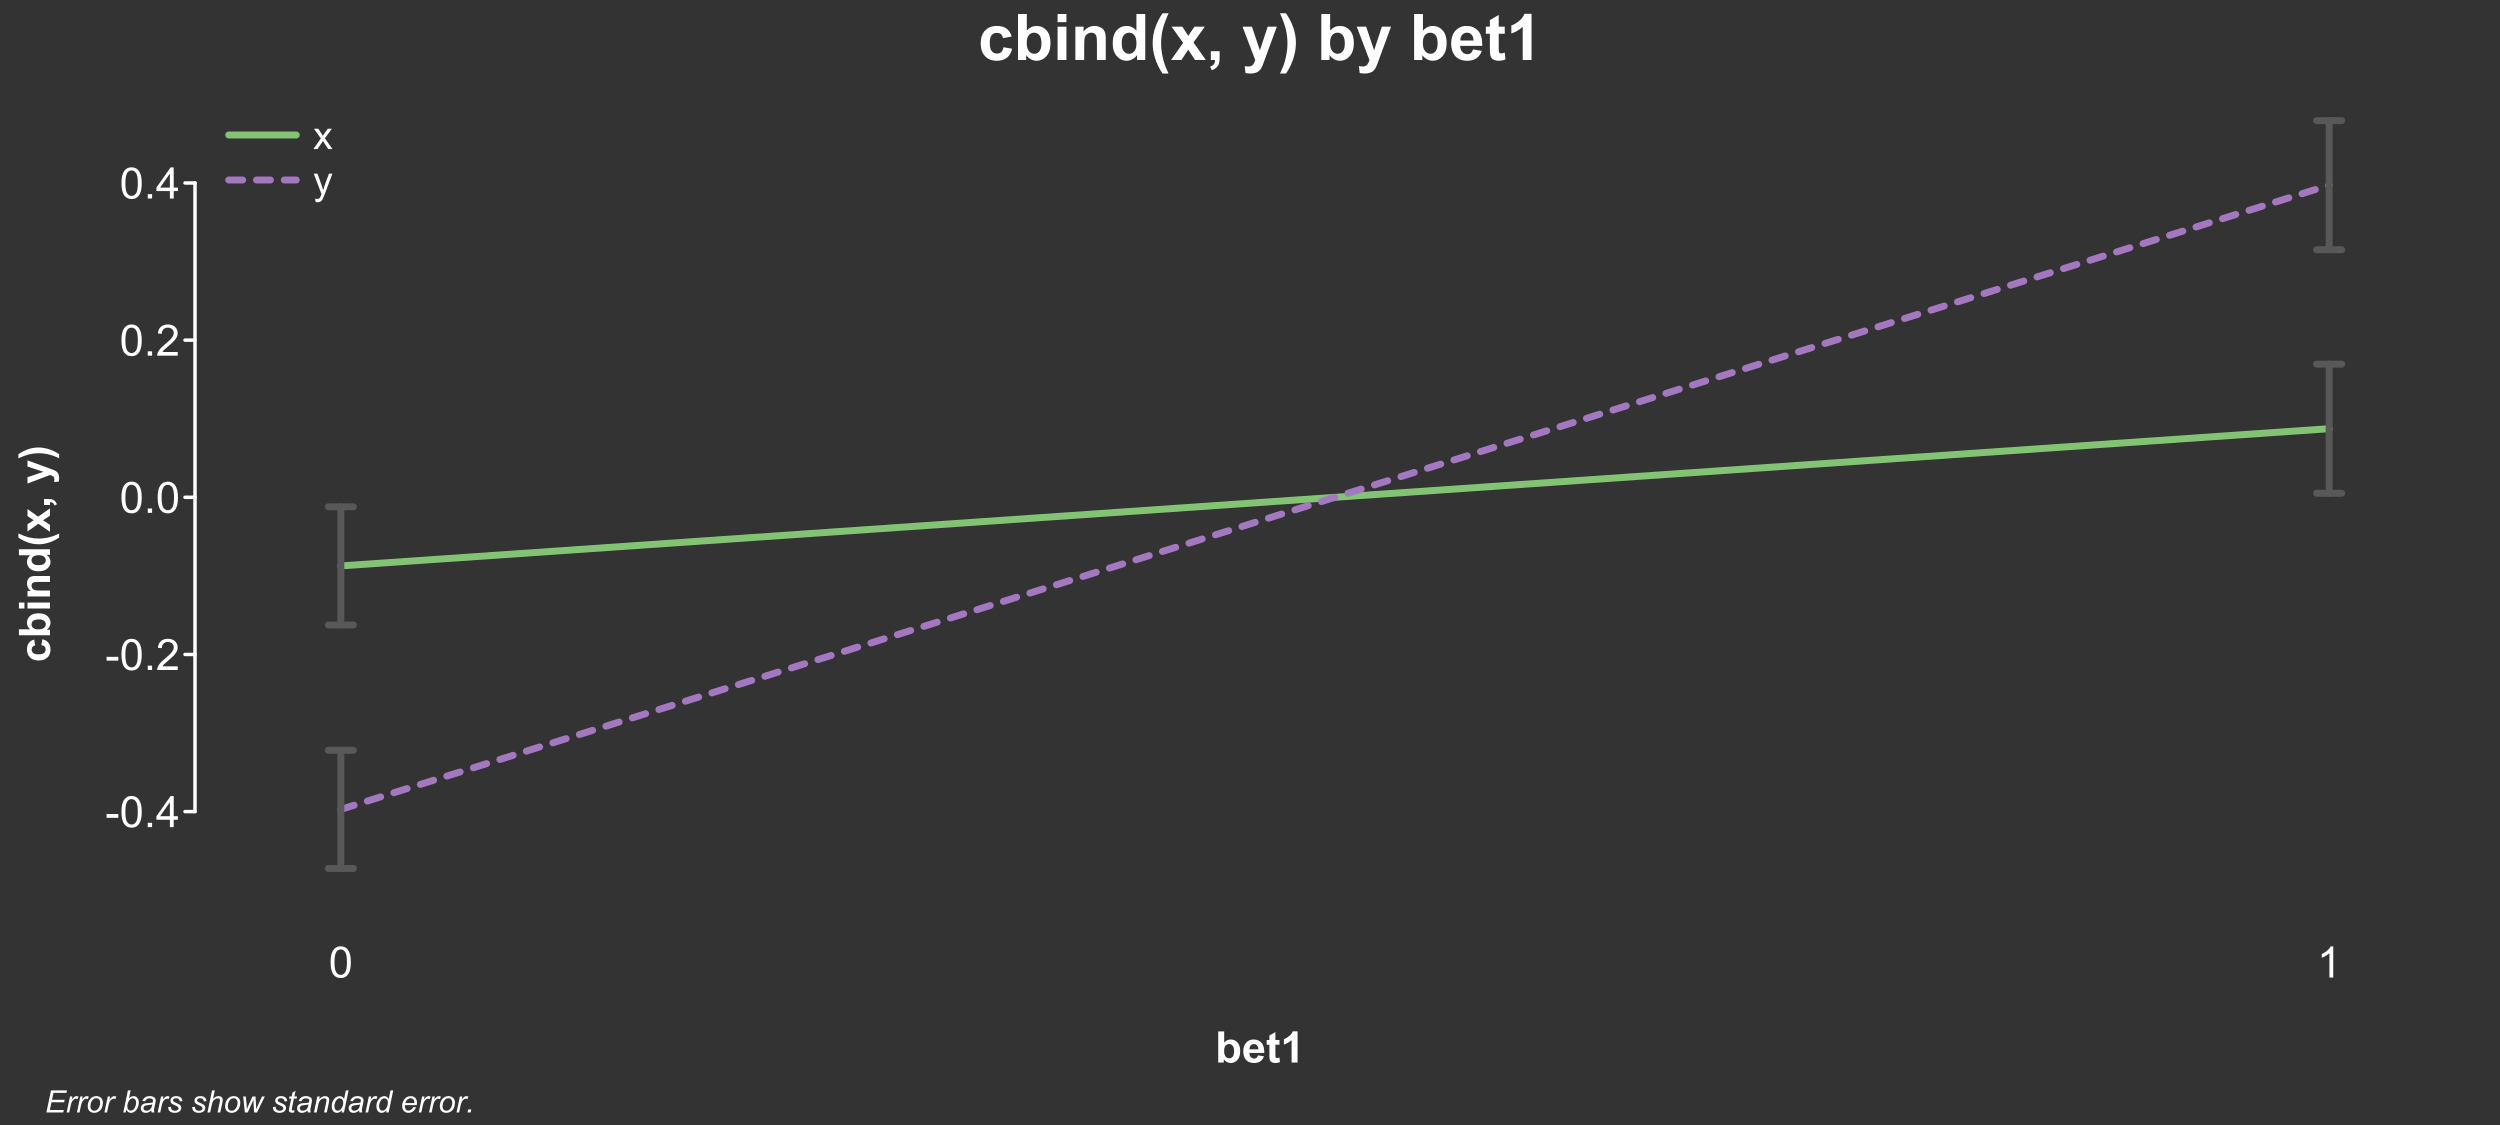 <?xml version="1.0" encoding="UTF-8"?>
<svg xmlns="http://www.w3.org/2000/svg" xmlns:xlink="http://www.w3.org/1999/xlink" width="720pt" height="324pt" viewBox="0 0 720 324" version="1.1">
<rect x="0" y="0" width="720" height="324" fill="#333333" stroke="none"/>
<defs>
<g>
<symbol overflow="visible" id="glyph0-0">
<path style="stroke:none;" d="M 1.562 0 L 1.562 -7.812 L 7.812 -7.812 L 7.812 0 Z M 1.758 -0.195 L 7.617 -0.195 L 7.617 -7.617 L 1.758 -7.617 Z M 1.758 -0.195 "/>
</symbol>
<symbol overflow="visible" id="glyph0-1">
<path style="stroke:none;" d="M 0.52 -4.414 C 0.516 -5.469 0.625 -6.32 0.844 -6.965 C 1.062 -7.609 1.387 -8.105 1.816 -8.457 C 2.246 -8.805 2.785 -8.98 3.438 -8.984 C 3.914 -8.98 4.336 -8.887 4.699 -8.695 C 5.059 -8.5 5.355 -8.219 5.594 -7.859 C 5.828 -7.492 6.016 -7.051 6.152 -6.527 C 6.285 -6.004 6.352 -5.297 6.355 -4.414 C 6.352 -3.359 6.242 -2.512 6.031 -1.871 C 5.812 -1.223 5.492 -0.727 5.062 -0.375 C 4.633 -0.023 4.09 0.152 3.438 0.152 C 2.57 0.152 1.891 -0.156 1.402 -0.773 C 0.809 -1.516 0.516 -2.727 0.52 -4.414 Z M 1.648 -4.414 C 1.645 -2.941 1.816 -1.965 2.164 -1.48 C 2.504 -0.992 2.93 -0.75 3.438 -0.75 C 3.938 -0.75 4.359 -0.992 4.707 -1.48 C 5.051 -1.969 5.227 -2.945 5.227 -4.414 C 5.227 -5.883 5.051 -6.863 4.707 -7.348 C 4.359 -7.832 3.934 -8.074 3.426 -8.074 C 2.918 -8.074 2.516 -7.859 2.215 -7.434 C 1.836 -6.887 1.645 -5.879 1.648 -4.414 Z M 1.648 -4.414 "/>
</symbol>
<symbol overflow="visible" id="glyph0-2">
<path style="stroke:none;" d="M 4.656 0 L 3.559 0 L 3.559 -7 C 3.289 -6.746 2.941 -6.492 2.516 -6.242 C 2.086 -5.988 1.703 -5.801 1.359 -5.676 L 1.359 -6.738 C 1.973 -7.027 2.508 -7.375 2.973 -7.789 C 3.43 -8.195 3.758 -8.594 3.949 -8.984 L 4.656 -8.984 Z M 4.656 0 "/>
</symbol>
<symbol overflow="visible" id="glyph0-3">
<path style="stroke:none;" d="M 0.398 -2.688 L 0.398 -3.789 L 3.773 -3.789 L 3.773 -2.688 Z M 0.398 -2.688 "/>
</symbol>
<symbol overflow="visible" id="glyph0-4">
<path style="stroke:none;" d="M 1.137 0 L 1.137 -1.25 L 2.387 -1.25 L 2.387 0 Z M 1.137 0 "/>
</symbol>
<symbol overflow="visible" id="glyph0-5">
<path style="stroke:none;" d="M 4.039 0 L 4.039 -2.141 L 0.16 -2.141 L 0.16 -3.148 L 4.242 -8.949 L 5.141 -8.949 L 5.141 -3.148 L 6.348 -3.148 L 6.348 -2.141 L 5.141 -2.141 L 5.141 0 Z M 4.039 -3.148 L 4.039 -7.184 L 1.238 -3.148 Z M 4.039 -3.148 "/>
</symbol>
<symbol overflow="visible" id="glyph0-6">
<path style="stroke:none;" d="M 6.293 -1.055 L 6.293 0 L 0.379 0 C 0.367 -0.266 0.41 -0.52 0.508 -0.762 C 0.656 -1.164 0.898 -1.559 1.23 -1.953 C 1.559 -2.34 2.035 -2.793 2.668 -3.309 C 3.637 -4.102 4.293 -4.734 4.637 -5.203 C 4.977 -5.668 5.148 -6.105 5.152 -6.523 C 5.148 -6.957 4.992 -7.324 4.684 -7.625 C 4.371 -7.922 3.969 -8.074 3.469 -8.074 C 2.938 -8.074 2.512 -7.914 2.195 -7.598 C 1.879 -7.277 1.719 -6.84 1.715 -6.281 L 0.586 -6.398 C 0.664 -7.238 0.953 -7.879 1.457 -8.32 C 1.961 -8.762 2.641 -8.98 3.492 -8.984 C 4.348 -8.98 5.023 -8.742 5.527 -8.27 C 6.027 -7.789 6.281 -7.199 6.281 -6.5 C 6.281 -6.141 6.207 -5.789 6.059 -5.445 C 5.91 -5.094 5.664 -4.73 5.328 -4.352 C 4.984 -3.965 4.422 -3.441 3.637 -2.777 C 2.977 -2.223 2.555 -1.844 2.367 -1.648 C 2.18 -1.449 2.023 -1.254 1.906 -1.055 Z M 6.293 -1.055 "/>
</symbol>
<symbol overflow="visible" id="glyph1-0">
<path style="stroke:none;" d="M 1.414 0 L 1.414 -7.062 L 7.062 -7.062 L 7.062 0 Z M 1.59 -0.176 L 6.887 -0.176 L 6.887 -6.887 L 1.59 -6.887 Z M 1.59 -0.176 "/>
</symbol>
<symbol overflow="visible" id="glyph1-1">
<path style="stroke:none;" d="M 0.082 0 L 2.223 -3.047 L 0.242 -5.859 L 1.484 -5.859 L 2.383 -4.484 C 2.551 -4.219 2.688 -4 2.793 -3.828 C 2.953 -4.07 3.102 -4.289 3.238 -4.477 L 4.227 -5.859 L 5.414 -5.859 L 3.387 -3.102 L 5.566 0 L 4.348 0 L 3.145 -1.82 L 2.824 -2.312 L 1.285 0 Z M 0.082 0 "/>
</symbol>
<symbol overflow="visible" id="glyph1-2">
<path style="stroke:none;" d="M 0.699 2.258 L 0.59 1.324 C 0.805 1.383 0.996 1.41 1.16 1.414 C 1.379 1.41 1.555 1.375 1.688 1.301 C 1.82 1.227 1.93 1.121 2.016 0.992 C 2.078 0.891 2.176 0.645 2.316 0.254 C 2.332 0.195 2.363 0.117 2.406 0.012 L 0.184 -5.859 L 1.254 -5.859 L 2.473 -2.465 C 2.629 -2.031 2.77 -1.578 2.898 -1.109 C 3.008 -1.562 3.145 -2.008 3.305 -2.445 L 4.559 -5.859 L 5.551 -5.859 L 3.32 0.098 C 3.082 0.742 2.898 1.188 2.766 1.43 C 2.586 1.758 2.383 1.996 2.156 2.148 C 1.93 2.301 1.656 2.379 1.34 2.379 C 1.148 2.379 0.934 2.336 0.699 2.258 Z M 0.699 2.258 "/>
</symbol>
<symbol overflow="visible" id="glyph2-0">
<path style="stroke:none;" d="M 2.312 0 L 2.312 -11.562 L 11.562 -11.562 L 11.562 0 Z M 2.602 -0.289 L 11.273 -0.289 L 11.273 -11.273 L 2.602 -11.273 Z M 2.602 -0.289 "/>
</symbol>
<symbol overflow="visible" id="glyph2-1">
<path style="stroke:none;" d="M 9.691 -6.758 L 7.191 -6.305 C 7.102 -6.805 6.91 -7.18 6.613 -7.434 C 6.312 -7.684 5.926 -7.809 5.457 -7.812 C 4.82 -7.809 4.316 -7.59 3.941 -7.156 C 3.562 -6.719 3.375 -5.992 3.379 -4.969 C 3.375 -3.828 3.566 -3.023 3.953 -2.555 C 4.332 -2.086 4.844 -1.852 5.492 -1.852 C 5.969 -1.852 6.363 -1.988 6.676 -2.262 C 6.98 -2.535 7.199 -3.004 7.324 -3.676 L 9.82 -3.25 C 9.559 -2.105 9.059 -1.242 8.328 -0.656 C 7.59 -0.074 6.605 0.215 5.375 0.219 C 3.969 0.215 2.852 -0.223 2.02 -1.109 C 1.184 -1.992 0.766 -3.219 0.77 -4.789 C 0.766 -6.367 1.184 -7.602 2.023 -8.484 C 2.855 -9.367 3.988 -9.809 5.422 -9.809 C 6.586 -9.809 7.516 -9.555 8.207 -9.055 C 8.895 -8.547 9.391 -7.781 9.691 -6.758 Z M 9.691 -6.758 "/>
</symbol>
<symbol overflow="visible" id="glyph2-2">
<path style="stroke:none;" d="M 1.219 0 L 1.219 -13.242 L 3.758 -13.242 L 3.758 -8.473 C 4.539 -9.363 5.469 -9.809 6.539 -9.809 C 7.707 -9.809 8.672 -9.383 9.438 -8.539 C 10.199 -7.691 10.582 -6.477 10.586 -4.895 C 10.582 -3.254 10.191 -1.992 9.414 -1.109 C 8.633 -0.223 7.688 0.215 6.578 0.219 C 6.027 0.215 5.484 0.082 4.953 -0.191 C 4.418 -0.465 3.961 -0.871 3.578 -1.41 L 3.578 0 Z M 3.738 -5.004 C 3.738 -4.012 3.895 -3.277 4.211 -2.801 C 4.645 -2.125 5.227 -1.785 5.961 -1.789 C 6.516 -1.785 6.992 -2.027 7.391 -2.508 C 7.781 -2.984 7.98 -3.738 7.984 -4.77 C 7.98 -5.863 7.781 -6.652 7.387 -7.141 C 6.988 -7.621 6.48 -7.863 5.863 -7.867 C 5.25 -7.863 4.742 -7.625 4.344 -7.156 C 3.938 -6.68 3.738 -5.965 3.738 -5.004 Z M 3.738 -5.004 "/>
</symbol>
<symbol overflow="visible" id="glyph2-3">
<path style="stroke:none;" d="M 1.328 -10.895 L 1.328 -13.242 L 3.867 -13.242 L 3.867 -10.895 Z M 1.328 0 L 1.328 -9.594 L 3.867 -9.594 L 3.867 0 Z M 1.328 0 "/>
</symbol>
<symbol overflow="visible" id="glyph2-4">
<path style="stroke:none;" d="M 10.055 0 L 7.516 0 L 7.516 -4.895 C 7.512 -5.926 7.457 -6.598 7.352 -6.906 C 7.242 -7.207 7.066 -7.441 6.824 -7.613 C 6.578 -7.777 6.285 -7.863 5.945 -7.867 C 5.504 -7.863 5.109 -7.742 4.762 -7.504 C 4.41 -7.262 4.172 -6.941 4.043 -6.547 C 3.91 -6.148 3.844 -5.414 3.848 -4.344 L 3.848 0 L 1.309 0 L 1.309 -9.594 L 3.668 -9.594 L 3.668 -8.184 C 4.504 -9.266 5.555 -9.809 6.828 -9.809 C 7.383 -9.809 7.895 -9.707 8.363 -9.504 C 8.824 -9.301 9.176 -9.043 9.414 -8.734 C 9.652 -8.418 9.82 -8.062 9.914 -7.668 C 10.008 -7.27 10.055 -6.699 10.055 -5.961 Z M 10.055 0 "/>
</symbol>
<symbol overflow="visible" id="glyph2-5">
<path style="stroke:none;" d="M 10.125 0 L 7.77 0 L 7.77 -1.41 C 7.375 -0.859 6.91 -0.449 6.379 -0.184 C 5.844 0.086 5.309 0.215 4.77 0.219 C 3.668 0.215 2.723 -0.227 1.938 -1.113 C 1.148 -2.004 0.754 -3.242 0.758 -4.832 C 0.754 -6.457 1.137 -7.691 1.906 -8.539 C 2.668 -9.383 3.637 -9.809 4.805 -9.809 C 5.875 -9.809 6.801 -9.363 7.586 -8.473 L 7.586 -13.242 L 10.125 -13.242 Z M 3.352 -5.004 C 3.352 -3.98 3.492 -3.238 3.777 -2.781 C 4.184 -2.117 4.754 -1.785 5.492 -1.789 C 6.07 -1.785 6.566 -2.035 6.98 -2.531 C 7.387 -3.027 7.594 -3.77 7.598 -4.762 C 7.594 -5.859 7.395 -6.652 7 -7.141 C 6.602 -7.621 6.094 -7.863 5.473 -7.867 C 4.871 -7.863 4.367 -7.625 3.961 -7.148 C 3.555 -6.668 3.352 -5.953 3.352 -5.004 Z M 3.352 -5.004 "/>
</symbol>
<symbol overflow="visible" id="glyph2-6">
<path style="stroke:none;" d="M 5.539 3.895 L 3.793 3.895 C 2.867 2.5 2.168 1.059 1.688 -0.441 C 1.203 -1.938 0.961 -3.391 0.965 -4.797 C 0.961 -6.535 1.258 -8.184 1.859 -9.738 C 2.375 -11.086 3.031 -12.328 3.828 -13.469 L 5.562 -13.469 C 4.734 -11.641 4.168 -10.086 3.863 -8.809 C 3.551 -7.527 3.398 -6.172 3.398 -4.742 C 3.398 -3.75 3.488 -2.738 3.672 -1.707 C 3.855 -0.668 4.105 0.312 4.426 1.246 C 4.633 1.859 5.004 2.742 5.539 3.895 Z M 5.539 3.895 "/>
</symbol>
<symbol overflow="visible" id="glyph2-7">
<path style="stroke:none;" d="M 0.109 0 L 3.566 -4.941 L 0.254 -9.594 L 3.352 -9.594 L 5.051 -6.957 L 6.84 -9.594 L 9.82 -9.594 L 6.566 -5.051 L 10.117 0 L 7 0 L 5.051 -2.973 L 3.082 0 Z M 0.109 0 "/>
</symbol>
<symbol overflow="visible" id="glyph2-8">
<path style="stroke:none;" d="M 1.266 -2.539 L 3.805 -2.539 L 3.805 -0.723 C 3.801 0.012 3.738 0.586 3.613 1.016 C 3.484 1.438 3.246 1.82 2.895 2.156 C 2.543 2.492 2.094 2.758 1.555 2.953 L 1.059 1.906 C 1.566 1.734 1.93 1.504 2.148 1.211 C 2.363 0.914 2.477 0.512 2.492 0 L 1.266 0 Z M 1.266 -2.539 "/>
</symbol>
<symbol overflow="visible" id="glyph2-9">
<path style="stroke:none;" d=""/>
</symbol>
<symbol overflow="visible" id="glyph2-10">
<path style="stroke:none;" d="M 0.125 -9.594 L 2.828 -9.594 L 5.121 -2.781 L 7.363 -9.594 L 9.992 -9.594 L 6.602 -0.359 L 6 1.309 C 5.773 1.863 5.559 2.293 5.359 2.59 C 5.156 2.887 4.926 3.125 4.664 3.309 C 4.402 3.492 4.078 3.637 3.699 3.738 C 3.312 3.84 2.883 3.891 2.402 3.895 C 1.914 3.891 1.434 3.84 0.965 3.738 L 0.742 1.754 C 1.137 1.828 1.496 1.867 1.816 1.871 C 2.402 1.867 2.836 1.695 3.125 1.352 C 3.406 1.004 3.625 0.562 3.777 0.027 Z M 0.125 -9.594 "/>
</symbol>
<symbol overflow="visible" id="glyph2-11">
<path style="stroke:none;" d="M 0.625 3.895 C 1.121 2.82 1.473 1.996 1.68 1.426 C 1.883 0.852 2.074 0.195 2.25 -0.551 C 2.422 -1.297 2.551 -2.004 2.637 -2.68 C 2.723 -3.348 2.766 -4.035 2.766 -4.742 C 2.766 -6.172 2.609 -7.527 2.305 -8.809 C 1.992 -10.086 1.426 -11.641 0.605 -13.469 L 2.332 -13.469 C 3.238 -12.172 3.941 -10.797 4.449 -9.348 C 4.949 -7.895 5.203 -6.426 5.203 -4.934 C 5.203 -3.672 5.004 -2.32 4.605 -0.887 C 4.152 0.73 3.406 2.32 2.375 3.895 Z M 0.625 3.895 "/>
</symbol>
<symbol overflow="visible" id="glyph2-12">
<path style="stroke:none;" d="M 6.883 -3.055 L 9.414 -2.629 C 9.086 -1.699 8.57 -0.992 7.871 -0.508 C 7.168 -0.023 6.293 0.215 5.238 0.219 C 3.57 0.215 2.336 -0.328 1.535 -1.418 C 0.902 -2.289 0.586 -3.391 0.586 -4.723 C 0.586 -6.312 1 -7.555 1.832 -8.457 C 2.664 -9.355 3.715 -9.809 4.984 -9.809 C 6.41 -9.809 7.535 -9.336 8.363 -8.395 C 9.184 -7.453 9.578 -6.012 9.547 -4.066 L 3.188 -4.066 C 3.203 -3.312 3.406 -2.727 3.801 -2.309 C 4.191 -1.887 4.68 -1.676 5.266 -1.68 C 5.66 -1.676 5.996 -1.785 6.27 -2.004 C 6.539 -2.223 6.742 -2.57 6.883 -3.055 Z M 7.027 -5.617 C 7.004 -6.348 6.816 -6.906 6.457 -7.293 C 6.098 -7.672 5.656 -7.863 5.141 -7.867 C 4.582 -7.863 4.125 -7.66 3.766 -7.262 C 3.402 -6.855 3.227 -6.309 3.234 -5.617 Z M 7.027 -5.617 "/>
</symbol>
<symbol overflow="visible" id="glyph2-13">
<path style="stroke:none;" d="M 5.727 -9.594 L 5.727 -7.57 L 3.992 -7.57 L 3.992 -3.703 C 3.988 -2.922 4.008 -2.465 4.043 -2.336 C 4.074 -2.203 4.148 -2.094 4.27 -2.012 C 4.383 -1.926 4.523 -1.887 4.695 -1.887 C 4.93 -1.887 5.273 -1.969 5.719 -2.133 L 5.934 -0.164 C 5.344 0.09 4.676 0.215 3.93 0.219 C 3.469 0.215 3.055 0.141 2.691 -0.012 C 2.32 -0.164 2.051 -0.363 1.883 -0.609 C 1.707 -0.852 1.59 -1.18 1.527 -1.598 C 1.469 -1.891 1.441 -2.488 1.445 -3.387 L 1.445 -7.57 L 0.281 -7.57 L 0.281 -9.594 L 1.445 -9.594 L 1.445 -11.5 L 3.992 -12.98 L 3.992 -9.594 Z M 5.727 -9.594 "/>
</symbol>
<symbol overflow="visible" id="glyph2-14">
<path style="stroke:none;" d="M 7.281 0 L 4.742 0 L 4.742 -9.566 C 3.812 -8.695 2.723 -8.055 1.465 -7.641 L 1.465 -9.945 C 2.125 -10.156 2.844 -10.566 3.621 -11.176 C 4.398 -11.777 4.93 -12.484 5.223 -13.297 L 7.281 -13.297 Z M 7.281 0 "/>
</symbol>
<symbol overflow="visible" id="glyph3-0">
<path style="stroke:none;" d="M 0 -1.562 L -7.812 -1.562 L -7.812 -7.812 L 0 -7.812 Z M -0.195 -1.758 L -0.195 -7.617 L -7.617 -7.617 L -7.617 -1.758 Z M -0.195 -1.758 "/>
</symbol>
<symbol overflow="visible" id="glyph3-1">
<path style="stroke:none;" d="M -4.566 -6.551 L -4.262 -4.859 C -4.594 -4.797 -4.848 -4.668 -5.023 -4.469 C -5.191 -4.266 -5.277 -4.004 -5.281 -3.688 C -5.277 -3.258 -5.129 -2.918 -4.836 -2.664 C -4.539 -2.406 -4.047 -2.277 -3.355 -2.281 C -2.586 -2.277 -2.043 -2.406 -1.727 -2.668 C -1.406 -2.926 -1.246 -3.273 -1.25 -3.711 C -1.246 -4.031 -1.34 -4.297 -1.527 -4.508 C -1.711 -4.711 -2.031 -4.859 -2.484 -4.949 L -2.195 -6.633 C -1.422 -6.457 -0.84 -6.121 -0.445 -5.625 C -0.051 -5.129 0.145 -4.465 0.148 -3.633 C 0.145 -2.684 -0.152 -1.926 -0.75 -1.363 C -1.348 -0.797 -2.176 -0.516 -3.234 -0.52 C -4.305 -0.516 -5.137 -0.797 -5.734 -1.367 C -6.328 -1.93 -6.625 -2.695 -6.629 -3.664 C -6.625 -4.449 -6.457 -5.078 -6.117 -5.543 C -5.777 -6.008 -5.258 -6.344 -4.566 -6.551 Z M -4.566 -6.551 "/>
</symbol>
<symbol overflow="visible" id="glyph3-2">
<path style="stroke:none;" d="M 0 -0.824 L -8.949 -0.824 L -8.949 -2.539 L -5.727 -2.539 C -6.324 -3.062 -6.625 -3.691 -6.629 -4.418 C -6.625 -5.207 -6.34 -5.859 -5.77 -6.375 C -5.195 -6.891 -4.375 -7.148 -3.309 -7.152 C -2.199 -7.148 -1.348 -6.887 -0.75 -6.363 C -0.152 -5.836 0.145 -5.195 0.148 -4.445 C 0.145 -4.07 0.055 -3.703 -0.129 -3.348 C -0.316 -2.984 -0.59 -2.676 -0.953 -2.418 L 0 -2.418 Z M -3.383 -2.527 C -2.707 -2.523 -2.211 -2.629 -1.891 -2.844 C -1.434 -3.137 -1.207 -3.531 -1.207 -4.027 C -1.207 -4.402 -1.367 -4.727 -1.691 -4.996 C -2.016 -5.258 -2.527 -5.391 -3.223 -5.395 C -3.961 -5.391 -4.492 -5.258 -4.824 -4.992 C -5.148 -4.723 -5.312 -4.379 -5.316 -3.961 C -5.312 -3.547 -5.152 -3.203 -4.836 -2.934 C -4.516 -2.66 -4.031 -2.523 -3.383 -2.527 Z M -3.383 -2.527 "/>
</symbol>
<symbol overflow="visible" id="glyph3-3">
<path style="stroke:none;" d="M -7.359 -0.898 L -8.949 -0.898 L -8.949 -2.613 L -7.359 -2.613 Z M 0 -0.898 L -6.48 -0.898 L -6.48 -2.613 L 0 -2.613 Z M 0 -0.898 "/>
</symbol>
<symbol overflow="visible" id="glyph3-4">
<path style="stroke:none;" d="M 0 -6.793 L 0 -5.078 L -3.309 -5.078 C -4.008 -5.074 -4.461 -5.039 -4.664 -4.969 C -4.867 -4.895 -5.027 -4.773 -5.145 -4.609 C -5.258 -4.441 -5.312 -4.242 -5.316 -4.016 C -5.312 -3.715 -5.23 -3.449 -5.07 -3.215 C -4.906 -2.977 -4.691 -2.816 -4.426 -2.73 C -4.152 -2.645 -3.656 -2.602 -2.938 -2.602 L 0 -2.602 L 0 -0.887 L -6.48 -0.887 L -6.48 -2.477 L -5.531 -2.477 C -6.262 -3.043 -6.625 -3.754 -6.629 -4.613 C -6.625 -4.988 -6.559 -5.336 -6.422 -5.652 C -6.285 -5.961 -6.109 -6.199 -5.902 -6.363 C -5.688 -6.523 -5.449 -6.633 -5.18 -6.699 C -4.91 -6.758 -4.523 -6.789 -4.027 -6.793 Z M 0 -6.793 "/>
</symbol>
<symbol overflow="visible" id="glyph3-5">
<path style="stroke:none;" d="M 0 -6.844 L 0 -5.25 L -0.953 -5.25 C -0.582 -4.984 -0.305 -4.672 -0.125 -4.312 C 0.059 -3.953 0.145 -3.59 0.148 -3.223 C 0.145 -2.477 -0.152 -1.836 -0.75 -1.309 C -1.352 -0.773 -2.188 -0.508 -3.266 -0.512 C -4.359 -0.508 -5.195 -0.766 -5.77 -1.285 C -6.34 -1.801 -6.625 -2.457 -6.629 -3.246 C -6.625 -3.969 -6.324 -4.594 -5.727 -5.125 L -8.949 -5.129 L -8.949 -6.844 Z M -3.383 -2.266 C -2.688 -2.262 -2.188 -2.355 -1.879 -2.551 C -1.43 -2.824 -1.207 -3.211 -1.207 -3.711 C -1.207 -4.102 -1.375 -4.438 -1.711 -4.719 C -2.047 -4.992 -2.547 -5.133 -3.215 -5.133 C -3.957 -5.133 -4.492 -4.996 -4.824 -4.73 C -5.148 -4.457 -5.312 -4.113 -5.316 -3.699 C -5.312 -3.289 -5.152 -2.949 -4.828 -2.676 C -4.504 -2.398 -4.02 -2.262 -3.383 -2.266 Z M -3.383 -2.266 "/>
</symbol>
<symbol overflow="visible" id="glyph3-6">
<path style="stroke:none;" d="M 2.629 -3.742 L 2.629 -2.562 C 1.688 -1.938 0.715 -1.465 -0.301 -1.141 C -1.309 -0.812 -2.289 -0.648 -3.242 -0.652 C -4.414 -0.648 -5.527 -0.852 -6.578 -1.258 C -7.488 -1.605 -8.328 -2.051 -9.102 -2.59 L -9.102 -3.762 C -7.863 -3.199 -6.816 -2.812 -5.953 -2.609 C -5.086 -2.398 -4.168 -2.297 -3.203 -2.297 C -2.535 -2.297 -1.852 -2.355 -1.152 -2.48 C -0.453 -2.602 0.211 -2.773 0.844 -2.992 C 1.258 -3.129 1.852 -3.379 2.629 -3.742 Z M 2.629 -3.742 "/>
</symbol>
<symbol overflow="visible" id="glyph3-7">
<path style="stroke:none;" d="M 0 -0.074 L -3.34 -2.41 L -6.48 -0.172 L -6.48 -2.266 L -4.699 -3.41 L -6.48 -4.621 L -6.48 -6.633 L -3.41 -4.438 L 0 -6.836 L 0 -4.73 L -2.008 -3.41 L 0 -2.082 Z M 0 -0.074 "/>
</symbol>
<symbol overflow="visible" id="glyph3-8">
<path style="stroke:none;" d="M -1.715 -0.855 L -1.715 -2.57 L -0.488 -2.57 C 0.012 -2.566 0.398 -2.523 0.688 -2.441 C 0.969 -2.352 1.227 -2.188 1.457 -1.953 C 1.684 -1.711 1.863 -1.41 1.996 -1.051 L 1.289 -0.715 C 1.172 -1.059 1.012 -1.305 0.816 -1.453 C 0.613 -1.598 0.344 -1.672 0 -1.684 L 0 -0.855 Z M -1.715 -0.855 "/>
</symbol>
<symbol overflow="visible" id="glyph3-9">
<path style="stroke:none;" d=""/>
</symbol>
<symbol overflow="visible" id="glyph3-10">
<path style="stroke:none;" d="M -6.48 -0.086 L -6.48 -1.91 L -1.879 -3.461 L -6.48 -4.973 L -6.48 -6.75 L -0.242 -4.461 L 0.887 -4.055 C 1.262 -3.902 1.551 -3.758 1.75 -3.621 C 1.949 -3.484 2.109 -3.328 2.234 -3.152 C 2.355 -2.973 2.453 -2.754 2.523 -2.5 C 2.59 -2.238 2.625 -1.945 2.629 -1.625 C 2.625 -1.289 2.59 -0.965 2.527 -0.652 L 1.184 -0.5 C 1.234 -0.766 1.258 -1.008 1.262 -1.227 C 1.258 -1.621 1.141 -1.918 0.91 -2.109 C 0.676 -2.301 0.379 -2.445 0.02 -2.551 Z M -6.48 -0.086 "/>
</symbol>
<symbol overflow="visible" id="glyph3-11">
<path style="stroke:none;" d="M 2.629 -0.422 C 1.902 -0.758 1.348 -0.992 0.961 -1.133 C 0.574 -1.27 0.133 -1.398 -0.371 -1.52 C -0.871 -1.633 -1.352 -1.723 -1.809 -1.781 C -2.262 -1.836 -2.727 -1.863 -3.203 -1.867 C -4.168 -1.863 -5.086 -1.758 -5.953 -1.555 C -6.816 -1.344 -7.863 -0.965 -9.102 -0.41 L -9.102 -1.574 C -8.223 -2.188 -7.297 -2.664 -6.316 -3.004 C -5.336 -3.344 -4.34 -3.516 -3.332 -3.516 C -2.48 -3.516 -1.57 -3.379 -0.598 -3.113 C 0.492 -2.805 1.566 -2.305 2.629 -1.605 Z M 2.629 -0.422 "/>
</symbol>
<symbol overflow="visible" id="glyph4-0">
<path style="stroke:none;" d="M 1.562 0 L 1.562 -7.812 L 7.812 -7.812 L 7.812 0 Z M 1.758 -0.195 L 7.617 -0.195 L 7.617 -7.617 L 1.758 -7.617 Z M 1.758 -0.195 "/>
</symbol>
<symbol overflow="visible" id="glyph4-1">
<path style="stroke:none;" d="M 0.824 0 L 0.824 -8.949 L 2.539 -8.949 L 2.539 -5.727 C 3.062 -6.324 3.691 -6.625 4.418 -6.629 C 5.207 -6.625 5.859 -6.34 6.375 -5.77 C 6.891 -5.195 7.148 -4.375 7.152 -3.309 C 7.148 -2.199 6.887 -1.348 6.363 -0.75 C 5.836 -0.152 5.195 0.145 4.445 0.148 C 4.07 0.145 3.703 0.055 3.348 -0.129 C 2.984 -0.316 2.676 -0.59 2.418 -0.953 L 2.418 0 Z M 2.527 -3.383 C 2.523 -2.707 2.629 -2.211 2.844 -1.891 C 3.137 -1.434 3.531 -1.207 4.027 -1.207 C 4.402 -1.207 4.727 -1.367 4.996 -1.691 C 5.258 -2.016 5.391 -2.527 5.395 -3.223 C 5.391 -3.961 5.258 -4.492 4.992 -4.824 C 4.723 -5.148 4.379 -5.312 3.961 -5.316 C 3.547 -5.312 3.203 -5.152 2.934 -4.836 C 2.66 -4.516 2.523 -4.031 2.527 -3.383 Z M 2.527 -3.383 "/>
</symbol>
<symbol overflow="visible" id="glyph4-2">
<path style="stroke:none;" d="M 4.652 -2.062 L 6.359 -1.777 C 6.137 -1.145 5.793 -0.668 5.32 -0.344 C 4.844 -0.016 4.25 0.145 3.539 0.148 C 2.41 0.145 1.574 -0.219 1.039 -0.957 C 0.609 -1.543 0.398 -2.289 0.398 -3.191 C 0.398 -4.266 0.676 -5.105 1.238 -5.715 C 1.797 -6.32 2.508 -6.625 3.367 -6.629 C 4.332 -6.625 5.094 -6.309 5.652 -5.672 C 6.207 -5.035 6.473 -4.059 6.453 -2.746 L 2.156 -2.746 C 2.164 -2.234 2.301 -1.84 2.566 -1.559 C 2.832 -1.277 3.16 -1.137 3.559 -1.137 C 3.824 -1.137 4.051 -1.207 4.234 -1.355 C 4.418 -1.496 4.559 -1.734 4.652 -2.062 Z M 4.75 -3.797 C 4.734 -4.289 4.605 -4.664 4.363 -4.926 C 4.117 -5.184 3.82 -5.312 3.473 -5.316 C 3.094 -5.312 2.785 -5.176 2.547 -4.906 C 2.301 -4.633 2.18 -4.266 2.184 -3.797 Z M 4.75 -3.797 "/>
</symbol>
<symbol overflow="visible" id="glyph4-3">
<path style="stroke:none;" d="M 3.871 -6.48 L 3.871 -5.113 L 2.699 -5.113 L 2.699 -2.504 C 2.695 -1.973 2.707 -1.664 2.73 -1.578 C 2.754 -1.484 2.805 -1.414 2.883 -1.359 C 2.961 -1.305 3.055 -1.277 3.172 -1.277 C 3.328 -1.277 3.559 -1.332 3.863 -1.441 L 4.012 -0.109 C 3.609 0.062 3.156 0.145 2.656 0.148 C 2.344 0.145 2.066 0.098 1.816 -0.008 C 1.566 -0.109 1.383 -0.246 1.27 -0.41 C 1.152 -0.574 1.074 -0.797 1.031 -1.082 C 0.992 -1.277 0.973 -1.68 0.977 -2.289 L 0.977 -5.113 L 0.188 -5.113 L 0.188 -6.48 L 0.977 -6.48 L 0.977 -7.77 L 2.699 -8.77 L 2.699 -6.48 Z M 3.871 -6.48 "/>
</symbol>
<symbol overflow="visible" id="glyph4-4">
<path style="stroke:none;" d="M 4.918 0 L 3.203 0 L 3.203 -6.465 C 2.574 -5.875 1.836 -5.441 0.988 -5.164 L 0.988 -6.719 C 1.434 -6.863 1.918 -7.141 2.445 -7.555 C 2.969 -7.961 3.332 -8.438 3.527 -8.984 L 4.918 -8.984 Z M 4.918 0 "/>
</symbol>
<symbol overflow="visible" id="glyph5-0">
<path style="stroke:none;" d="M 1.113 0 L 1.113 -5.562 L 5.562 -5.562 L 5.562 0 Z M 1.25 -0.141 L 5.422 -0.141 L 5.422 -5.422 L 1.25 -5.422 Z M 1.25 -0.141 "/>
</symbol>
<symbol overflow="visible" id="glyph5-1">
<path style="stroke:none;" d="M 0.398 0 L 1.734 -6.371 L 6.332 -6.371 L 6.18 -5.645 L 2.434 -5.645 L 2.016 -3.664 L 5.668 -3.664 L 5.516 -2.938 L 1.863 -2.938 L 1.402 -0.723 L 5.414 -0.723 L 5.262 0 Z M 0.398 0 "/>
</symbol>
<symbol overflow="visible" id="glyph5-2">
<path style="stroke:none;" d="M 0.297 0 L 1.262 -4.613 L 1.957 -4.613 L 1.762 -3.672 C 1.996 -4.027 2.227 -4.289 2.457 -4.461 C 2.68 -4.629 2.914 -4.715 3.156 -4.719 C 3.309 -4.715 3.5 -4.66 3.734 -4.551 L 3.41 -3.82 C 3.273 -3.918 3.125 -3.965 2.965 -3.969 C 2.688 -3.965 2.402 -3.812 2.117 -3.508 C 1.824 -3.199 1.598 -2.648 1.434 -1.852 L 1.043 0 Z M 0.297 0 "/>
</symbol>
<symbol overflow="visible" id="glyph5-3">
<path style="stroke:none;" d="M 0.434 -1.75 C 0.434 -2.648 0.699 -3.395 1.23 -3.988 C 1.668 -4.473 2.238 -4.715 2.949 -4.719 C 3.504 -4.715 3.953 -4.543 4.293 -4.195 C 4.633 -3.848 4.805 -3.379 4.805 -2.789 C 4.805 -2.258 4.695 -1.762 4.484 -1.309 C 4.266 -0.848 3.961 -0.5 3.57 -0.258 C 3.172 -0.016 2.758 0.105 2.32 0.105 C 1.961 0.105 1.633 0.031 1.34 -0.125 C 1.043 -0.273 0.816 -0.492 0.664 -0.777 C 0.508 -1.055 0.434 -1.379 0.434 -1.75 Z M 1.223 -1.828 C 1.219 -1.391 1.324 -1.059 1.535 -0.84 C 1.742 -0.613 2.004 -0.504 2.328 -0.504 C 2.492 -0.504 2.66 -0.535 2.828 -0.605 C 2.992 -0.668 3.145 -0.773 3.289 -0.914 C 3.43 -1.055 3.551 -1.211 3.652 -1.391 C 3.746 -1.566 3.828 -1.762 3.895 -1.969 C 3.98 -2.254 4.023 -2.527 4.027 -2.793 C 4.023 -3.211 3.918 -3.535 3.711 -3.766 C 3.5 -3.992 3.238 -4.105 2.922 -4.109 C 2.672 -4.105 2.445 -4.047 2.246 -3.934 C 2.039 -3.812 1.855 -3.641 1.695 -3.418 C 1.531 -3.191 1.414 -2.93 1.336 -2.629 C 1.258 -2.328 1.219 -2.062 1.223 -1.828 Z M 1.223 -1.828 "/>
</symbol>
<symbol overflow="visible" id="glyph5-4">
<path style="stroke:none;" d=""/>
</symbol>
<symbol overflow="visible" id="glyph5-5">
<path style="stroke:none;" d="M 0.297 0 L 1.625 -6.371 L 2.41 -6.371 L 1.938 -4.094 C 2.184 -4.32 2.41 -4.48 2.617 -4.578 C 2.816 -4.668 3.027 -4.715 3.25 -4.719 C 3.68 -4.715 4.039 -4.555 4.328 -4.234 C 4.613 -3.91 4.758 -3.441 4.762 -2.832 C 4.758 -2.418 4.699 -2.047 4.586 -1.711 C 4.469 -1.371 4.324 -1.086 4.156 -0.855 C 3.984 -0.625 3.809 -0.441 3.629 -0.305 C 3.441 -0.168 3.254 -0.066 3.066 0 C 2.871 0.07 2.688 0.105 2.516 0.105 C 2.207 0.105 1.941 0.027 1.711 -0.137 C 1.477 -0.293 1.293 -0.539 1.168 -0.875 L 0.988 0 Z M 1.461 -1.895 L 1.457 -1.746 C 1.453 -1.352 1.547 -1.051 1.738 -0.848 C 1.922 -0.641 2.156 -0.539 2.441 -0.539 C 2.715 -0.539 2.969 -0.633 3.199 -0.828 C 3.43 -1.016 3.617 -1.316 3.766 -1.73 C 3.91 -2.137 3.984 -2.516 3.988 -2.859 C 3.984 -3.246 3.891 -3.547 3.707 -3.762 C 3.52 -3.977 3.289 -4.082 3.016 -4.086 C 2.73 -4.082 2.469 -3.973 2.234 -3.758 C 1.992 -3.535 1.793 -3.199 1.637 -2.746 C 1.516 -2.406 1.457 -2.121 1.461 -1.895 Z M 1.461 -1.895 "/>
</symbol>
<symbol overflow="visible" id="glyph5-6">
<path style="stroke:none;" d="M 3.406 -0.574 C 3.133 -0.34 2.871 -0.168 2.621 -0.059 C 2.363 0.051 2.094 0.105 1.812 0.105 C 1.383 0.105 1.039 -0.02 0.781 -0.27 C 0.516 -0.52 0.387 -0.84 0.391 -1.234 C 0.387 -1.488 0.445 -1.715 0.566 -1.918 C 0.68 -2.113 0.836 -2.273 1.031 -2.395 C 1.227 -2.516 1.465 -2.602 1.746 -2.656 C 1.922 -2.688 2.254 -2.715 2.75 -2.738 C 3.242 -2.754 3.598 -2.809 3.816 -2.895 C 3.871 -3.105 3.902 -3.281 3.906 -3.43 C 3.902 -3.609 3.836 -3.754 3.707 -3.859 C 3.523 -4.004 3.258 -4.078 2.906 -4.078 C 2.574 -4.078 2.301 -4.004 2.094 -3.855 C 1.883 -3.707 1.73 -3.5 1.637 -3.234 L 0.844 -3.301 C 1.004 -3.754 1.258 -4.105 1.613 -4.352 C 1.961 -4.594 2.406 -4.715 2.945 -4.719 C 3.512 -4.715 3.965 -4.582 4.301 -4.312 C 4.555 -4.109 4.68 -3.844 4.684 -3.52 C 4.68 -3.273 4.645 -2.988 4.574 -2.664 L 4.32 -1.516 C 4.234 -1.148 4.195 -0.852 4.199 -0.625 C 4.195 -0.48 4.227 -0.273 4.293 0 L 3.5 0 C 3.453 -0.148 3.422 -0.34 3.406 -0.574 Z M 3.699 -2.34 C 3.582 -2.293 3.465 -2.262 3.344 -2.238 C 3.215 -2.215 3.004 -2.188 2.711 -2.164 C 2.25 -2.117 1.926 -2.066 1.742 -2.008 C 1.551 -1.945 1.41 -1.848 1.316 -1.711 C 1.219 -1.574 1.172 -1.422 1.172 -1.262 C 1.172 -1.035 1.246 -0.855 1.398 -0.715 C 1.551 -0.574 1.77 -0.504 2.051 -0.504 C 2.309 -0.504 2.559 -0.57 2.801 -0.711 C 3.043 -0.844 3.23 -1.035 3.371 -1.285 C 3.508 -1.527 3.617 -1.879 3.699 -2.34 Z M 3.699 -2.34 "/>
</symbol>
<symbol overflow="visible" id="glyph5-7">
<path style="stroke:none;" d="M 0.371 -1.578 L 1.156 -1.625 C 1.152 -1.395 1.188 -1.203 1.258 -1.047 C 1.324 -0.887 1.453 -0.758 1.645 -0.656 C 1.828 -0.555 2.047 -0.504 2.301 -0.504 C 2.645 -0.504 2.906 -0.57 3.082 -0.711 C 3.254 -0.848 3.34 -1.012 3.344 -1.203 C 3.34 -1.336 3.285 -1.465 3.184 -1.59 C 3.074 -1.707 2.812 -1.859 2.398 -2.039 C 1.98 -2.219 1.719 -2.344 1.605 -2.418 C 1.41 -2.531 1.262 -2.672 1.164 -2.836 C 1.062 -2.996 1.012 -3.18 1.016 -3.391 C 1.012 -3.754 1.156 -4.066 1.449 -4.328 C 1.738 -4.586 2.145 -4.715 2.668 -4.719 C 3.246 -4.715 3.688 -4.582 3.992 -4.316 C 4.289 -4.047 4.449 -3.695 4.465 -3.258 L 3.695 -3.207 C 3.68 -3.48 3.582 -3.703 3.398 -3.867 C 3.211 -4.027 2.949 -4.105 2.613 -4.109 C 2.34 -4.105 2.125 -4.043 1.977 -3.922 C 1.82 -3.797 1.746 -3.664 1.75 -3.52 C 1.746 -3.371 1.812 -3.242 1.945 -3.137 C 2.031 -3.059 2.254 -2.945 2.621 -2.789 C 3.219 -2.527 3.598 -2.32 3.758 -2.172 C 4.004 -1.93 4.129 -1.637 4.133 -1.297 C 4.129 -1.062 4.059 -0.84 3.922 -0.621 C 3.777 -0.402 3.562 -0.227 3.277 -0.094 C 2.988 0.039 2.648 0.105 2.258 0.105 C 1.723 0.105 1.27 -0.027 0.898 -0.293 C 0.523 -0.555 0.348 -0.98 0.371 -1.578 Z M 0.371 -1.578 "/>
</symbol>
<symbol overflow="visible" id="glyph5-8">
<path style="stroke:none;" d="M 0.297 0 L 1.625 -6.371 L 2.41 -6.371 L 1.902 -3.926 C 2.195 -4.207 2.469 -4.41 2.719 -4.535 C 2.969 -4.656 3.227 -4.715 3.5 -4.719 C 3.875 -4.715 4.172 -4.617 4.387 -4.418 C 4.598 -4.215 4.703 -3.949 4.707 -3.621 C 4.703 -3.457 4.656 -3.156 4.566 -2.727 L 3.996 0 L 3.211 0 L 3.797 -2.793 C 3.883 -3.195 3.926 -3.449 3.926 -3.559 C 3.926 -3.707 3.871 -3.832 3.766 -3.926 C 3.66 -4.02 3.512 -4.066 3.316 -4.07 C 3.031 -4.066 2.758 -3.992 2.504 -3.848 C 2.242 -3.695 2.039 -3.492 1.895 -3.234 C 1.746 -2.977 1.613 -2.559 1.496 -1.98 L 1.082 0 Z M 0.297 0 "/>
</symbol>
<symbol overflow="visible" id="glyph5-9">
<path style="stroke:none;" d="M 1.172 0 L 0.691 -4.613 L 1.445 -4.613 L 1.656 -2.543 L 1.738 -1.379 C 1.742 -1.285 1.75 -1.109 1.766 -0.852 C 1.848 -1.145 1.922 -1.371 1.984 -1.531 C 2.043 -1.688 2.141 -1.914 2.277 -2.207 L 3.375 -4.613 L 4.234 -4.613 L 4.387 -2.309 C 4.406 -1.957 4.422 -1.488 4.43 -0.902 C 4.57 -1.289 4.805 -1.828 5.137 -2.52 L 6.129 -4.613 L 6.914 -4.613 L 4.66 0 L 3.84 0 L 3.668 -2.707 C 3.652 -2.875 3.641 -3.203 3.641 -3.691 C 3.52 -3.379 3.379 -3.043 3.219 -2.688 L 2 0 Z M 1.172 0 "/>
</symbol>
<symbol overflow="visible" id="glyph5-10">
<path style="stroke:none;" d="M 2.133 -0.641 L 2.004 0.004 C 1.816 0.051 1.633 0.074 1.457 0.078 C 1.141 0.074 0.891 0 0.707 -0.152 C 0.566 -0.266 0.496 -0.422 0.5 -0.625 C 0.496 -0.723 0.535 -0.957 0.613 -1.324 L 1.172 -4.008 L 0.551 -4.008 L 0.68 -4.613 L 1.301 -4.613 L 1.539 -5.75 L 2.438 -6.293 L 2.086 -4.613 L 2.859 -4.613 L 2.73 -4.008 L 1.961 -4.008 L 1.426 -1.457 C 1.355 -1.129 1.324 -0.934 1.324 -0.875 C 1.324 -0.777 1.348 -0.707 1.402 -0.66 C 1.453 -0.609 1.543 -0.586 1.668 -0.586 C 1.84 -0.586 1.996 -0.602 2.133 -0.641 Z M 2.133 -0.641 "/>
</symbol>
<symbol overflow="visible" id="glyph5-11">
<path style="stroke:none;" d="M 0.297 0 L 1.262 -4.613 L 1.973 -4.613 L 1.805 -3.812 C 2.113 -4.125 2.402 -4.355 2.672 -4.5 C 2.941 -4.645 3.215 -4.715 3.5 -4.719 C 3.867 -4.715 4.16 -4.613 4.379 -4.414 C 4.59 -4.207 4.699 -3.938 4.699 -3.602 C 4.699 -3.43 4.66 -3.16 4.586 -2.793 L 3.996 0 L 3.211 0 L 3.824 -2.926 C 3.883 -3.207 3.914 -3.418 3.914 -3.555 C 3.914 -3.707 3.859 -3.832 3.754 -3.926 C 3.648 -4.02 3.496 -4.066 3.297 -4.07 C 2.895 -4.066 2.535 -3.922 2.223 -3.637 C 1.902 -3.344 1.672 -2.848 1.531 -2.148 L 1.082 0 Z M 0.297 0 "/>
</symbol>
<symbol overflow="visible" id="glyph5-12">
<path style="stroke:none;" d="M 3.406 -0.668 C 2.953 -0.152 2.484 0.105 2 0.105 C 1.559 0.105 1.195 -0.055 0.906 -0.379 C 0.613 -0.699 0.469 -1.168 0.469 -1.785 C 0.469 -2.344 0.582 -2.855 0.812 -3.324 C 1.043 -3.785 1.332 -4.137 1.68 -4.371 C 2.023 -4.602 2.371 -4.715 2.719 -4.719 C 3.293 -4.715 3.727 -4.441 4.02 -3.891 L 4.543 -6.371 L 5.324 -6.371 L 3.992 0 L 3.27 0 Z M 1.25 -1.934 C 1.246 -1.613 1.277 -1.359 1.344 -1.172 C 1.406 -0.984 1.516 -0.828 1.672 -0.711 C 1.82 -0.586 2.008 -0.527 2.227 -0.527 C 2.578 -0.527 2.898 -0.711 3.195 -1.082 C 3.578 -1.57 3.773 -2.18 3.777 -2.906 C 3.773 -3.27 3.676 -3.555 3.488 -3.762 C 3.293 -3.965 3.055 -4.066 2.77 -4.07 C 2.578 -4.066 2.406 -4.023 2.25 -3.945 C 2.094 -3.859 1.938 -3.719 1.789 -3.516 C 1.633 -3.312 1.508 -3.055 1.406 -2.75 C 1.301 -2.438 1.246 -2.168 1.25 -1.934 Z M 1.25 -1.934 "/>
</symbol>
<symbol overflow="visible" id="glyph5-13">
<path style="stroke:none;" d="M 3.684 -1.57 L 4.449 -1.492 C 4.336 -1.109 4.086 -0.746 3.691 -0.406 C 3.293 -0.062 2.82 0.105 2.277 0.105 C 1.934 0.105 1.621 0.027 1.336 -0.133 C 1.051 -0.289 0.832 -0.52 0.684 -0.82 C 0.531 -1.121 0.457 -1.465 0.461 -1.852 C 0.457 -2.352 0.574 -2.84 0.809 -3.316 C 1.043 -3.789 1.344 -4.141 1.715 -4.371 C 2.086 -4.602 2.488 -4.715 2.922 -4.719 C 3.469 -4.715 3.906 -4.547 4.238 -4.207 C 4.566 -3.863 4.734 -3.395 4.734 -2.809 C 4.734 -2.578 4.711 -2.348 4.672 -2.113 L 1.273 -2.113 C 1.258 -2.02 1.254 -1.938 1.258 -1.867 C 1.254 -1.434 1.352 -1.105 1.555 -0.879 C 1.75 -0.652 1.992 -0.539 2.281 -0.539 C 2.547 -0.539 2.812 -0.625 3.078 -0.805 C 3.336 -0.977 3.539 -1.234 3.684 -1.57 Z M 1.398 -2.711 L 3.988 -2.711 C 3.988 -2.789 3.988 -2.848 3.992 -2.887 C 3.988 -3.277 3.891 -3.578 3.695 -3.789 C 3.496 -3.996 3.242 -4.102 2.938 -4.105 C 2.598 -4.102 2.293 -3.984 2.02 -3.758 C 1.742 -3.523 1.535 -3.176 1.398 -2.711 Z M 1.398 -2.711 "/>
</symbol>
<symbol overflow="visible" id="glyph5-14">
<path style="stroke:none;" d="M 0.512 0 L 0.699 -0.891 L 1.59 -0.891 L 1.398 0 Z M 0.512 0 "/>
</symbol>
</g>
</defs>
<g id="surface36">
<path style="fill:none;stroke-width:2;stroke-linecap:round;stroke-linejoin:round;stroke:rgb(50.98%,76.863%,45.098%);stroke-opacity:1;stroke-miterlimit:10;" d="M 98.168 162.98 L 670.793 123.461 "/>
<path style="fill:none;stroke-width:2;stroke-linecap:round;stroke-linejoin:round;stroke:rgb(63.922%,47.059%,75.294%);stroke-opacity:1;stroke-dasharray:4,4;stroke-miterlimit:10;" d="M 98.168 233.102 L 670.793 53.34 "/>
<g style="fill:rgb(100%,100%,100%);fill-opacity:1;">
  <use xlink:href="#glyph0-1" x="94.691" y="281.52"/>
</g>
<g style="fill:rgb(100%,100%,100%);fill-opacity:1;">
  <use xlink:href="#glyph0-2" x="667.316" y="281.52"/>
</g>
<path style="fill:none;stroke-width:1;stroke-linecap:round;stroke-linejoin:round;stroke:rgb(100%,100%,100%);stroke-opacity:1;stroke-miterlimit:10;" d="M 56.16 233.746 L 56.16 52.695 "/>
<path style="fill:none;stroke-width:1;stroke-linecap:round;stroke-linejoin:round;stroke:rgb(100%,100%,100%);stroke-opacity:1;stroke-miterlimit:10;" d="M 56.16 233.746 L 53.281 233.746 "/>
<path style="fill:none;stroke-width:1;stroke-linecap:round;stroke-linejoin:round;stroke:rgb(100%,100%,100%);stroke-opacity:1;stroke-miterlimit:10;" d="M 56.16 188.484 L 53.281 188.484 "/>
<path style="fill:none;stroke-width:1;stroke-linecap:round;stroke-linejoin:round;stroke:rgb(100%,100%,100%);stroke-opacity:1;stroke-miterlimit:10;" d="M 56.16 143.223 L 53.281 143.223 "/>
<path style="fill:none;stroke-width:1;stroke-linecap:round;stroke-linejoin:round;stroke:rgb(100%,100%,100%);stroke-opacity:1;stroke-miterlimit:10;" d="M 56.16 97.957 L 53.281 97.957 "/>
<path style="fill:none;stroke-width:1;stroke-linecap:round;stroke-linejoin:round;stroke:rgb(100%,100%,100%);stroke-opacity:1;stroke-miterlimit:10;" d="M 56.16 52.695 L 53.281 52.695 "/>
<g style="fill:rgb(100%,100%,100%);fill-opacity:1;">
  <use xlink:href="#glyph0-3" x="30.301" y="238.219"/>
  <use xlink:href="#glyph0-1" x="34.463" y="238.219"/>
  <use xlink:href="#glyph0-4" x="41.415" y="238.219"/>
  <use xlink:href="#glyph0-5" x="44.888" y="238.219"/>
</g>
<g style="fill:rgb(100%,100%,100%);fill-opacity:1;">
  <use xlink:href="#glyph0-3" x="30.301" y="192.957"/>
  <use xlink:href="#glyph0-1" x="34.463" y="192.957"/>
  <use xlink:href="#glyph0-4" x="41.415" y="192.957"/>
  <use xlink:href="#glyph0-6" x="44.888" y="192.957"/>
</g>
<g style="fill:rgb(100%,100%,100%);fill-opacity:1;">
  <use xlink:href="#glyph0-1" x="34.465" y="147.695"/>
  <use xlink:href="#glyph0-4" x="41.417" y="147.695"/>
  <use xlink:href="#glyph0-1" x="44.89" y="147.695"/>
</g>
<g style="fill:rgb(100%,100%,100%);fill-opacity:1;">
  <use xlink:href="#glyph0-1" x="34.465" y="102.43"/>
  <use xlink:href="#glyph0-4" x="41.417" y="102.43"/>
  <use xlink:href="#glyph0-6" x="44.89" y="102.43"/>
</g>
<g style="fill:rgb(100%,100%,100%);fill-opacity:1;">
  <use xlink:href="#glyph0-1" x="34.465" y="57.168"/>
  <use xlink:href="#glyph0-4" x="41.417" y="57.168"/>
  <use xlink:href="#glyph0-5" x="44.89" y="57.168"/>
</g>
<path style="fill:none;stroke-width:2;stroke-linecap:round;stroke-linejoin:round;stroke:rgb(34.51%,34.51%,34.51%);stroke-opacity:1;stroke-miterlimit:10;" d="M 98.168 179.996 L 98.168 145.961 "/>
<path style="fill:none;stroke-width:2;stroke-linecap:round;stroke-linejoin:round;stroke:rgb(34.51%,34.51%,34.51%);stroke-opacity:1;stroke-miterlimit:10;" d="M 94.566 179.996 L 101.77 179.996 "/>
<path style="fill:none;stroke-width:2;stroke-linecap:round;stroke-linejoin:round;stroke:rgb(34.51%,34.51%,34.51%);stroke-opacity:1;stroke-miterlimit:10;" d="M 101.77 145.961 L 94.566 145.961 "/>
<path style="fill:none;stroke-width:2;stroke-linecap:round;stroke-linejoin:round;stroke:rgb(34.51%,34.51%,34.51%);stroke-opacity:1;stroke-miterlimit:10;" d="M 98.168 250.121 L 98.168 216.086 "/>
<path style="fill:none;stroke-width:2;stroke-linecap:round;stroke-linejoin:round;stroke:rgb(34.51%,34.51%,34.51%);stroke-opacity:1;stroke-miterlimit:10;" d="M 94.566 250.121 L 101.77 250.121 "/>
<path style="fill:none;stroke-width:2;stroke-linecap:round;stroke-linejoin:round;stroke:rgb(34.51%,34.51%,34.51%);stroke-opacity:1;stroke-miterlimit:10;" d="M 101.77 216.086 L 94.566 216.086 "/>
<path style="fill:none;stroke-width:2;stroke-linecap:round;stroke-linejoin:round;stroke:rgb(34.51%,34.51%,34.51%);stroke-opacity:1;stroke-miterlimit:10;" d="M 670.793 142.055 L 670.793 104.871 "/>
<path style="fill:none;stroke-width:2;stroke-linecap:round;stroke-linejoin:round;stroke:rgb(34.51%,34.51%,34.51%);stroke-opacity:1;stroke-miterlimit:10;" d="M 667.191 142.055 L 674.391 142.055 "/>
<path style="fill:none;stroke-width:2;stroke-linecap:round;stroke-linejoin:round;stroke:rgb(34.51%,34.51%,34.51%);stroke-opacity:1;stroke-miterlimit:10;" d="M 674.391 104.871 L 667.191 104.871 "/>
<path style="fill:none;stroke-width:2;stroke-linecap:round;stroke-linejoin:round;stroke:rgb(34.51%,34.51%,34.51%);stroke-opacity:1;stroke-miterlimit:10;" d="M 670.793 71.934 L 670.793 34.746 "/>
<path style="fill:none;stroke-width:2;stroke-linecap:round;stroke-linejoin:round;stroke:rgb(34.51%,34.51%,34.51%);stroke-opacity:1;stroke-miterlimit:10;" d="M 667.191 71.934 L 674.391 71.934 "/>
<path style="fill:none;stroke-width:2;stroke-linecap:round;stroke-linejoin:round;stroke:rgb(34.51%,34.51%,34.51%);stroke-opacity:1;stroke-miterlimit:10;" d="M 674.391 34.746 L 667.191 34.746 "/>
<path style="fill:none;stroke-width:2;stroke-linecap:round;stroke-linejoin:round;stroke:rgb(50.98%,76.863%,45.098%);stroke-opacity:1;stroke-miterlimit:10;" d="M 65.879 38.879 L 85.32 38.879 "/>
<path style="fill:none;stroke-width:2;stroke-linecap:round;stroke-linejoin:round;stroke:rgb(63.922%,47.059%,75.294%);stroke-opacity:1;stroke-dasharray:4,4;stroke-miterlimit:10;" d="M 65.879 51.84 L 85.32 51.84 "/>
<g style="fill:rgb(100%,100%,100%);fill-opacity:1;">
  <use xlink:href="#glyph1-1" x="90.18" y="42.926"/>
</g>
<g style="fill:rgb(100%,100%,100%);fill-opacity:1;">
  <use xlink:href="#glyph1-2" x="90.18" y="55.883"/>
</g>
<g style="fill:rgb(100%,100%,100%);fill-opacity:1;">
  <use xlink:href="#glyph2-1" x="281.672" y="17.281"/>
  <use xlink:href="#glyph2-2" x="291.961" y="17.281"/>
  <use xlink:href="#glyph2-3" x="303.261" y="17.281"/>
  <use xlink:href="#glyph2-4" x="308.401" y="17.281"/>
  <use xlink:href="#glyph2-5" x="319.702" y="17.281"/>
  <use xlink:href="#glyph2-6" x="331.002" y="17.281"/>
  <use xlink:href="#glyph2-7" x="337.163" y="17.281"/>
  <use xlink:href="#glyph2-8" x="347.452" y="17.281"/>
  <use xlink:href="#glyph2-9" x="352.592" y="17.281"/>
  <use xlink:href="#glyph2-10" x="357.731" y="17.281"/>
  <use xlink:href="#glyph2-11" x="368.02" y="17.281"/>
  <use xlink:href="#glyph2-9" x="374.181" y="17.281"/>
  <use xlink:href="#glyph2-2" x="379.321" y="17.281"/>
  <use xlink:href="#glyph2-10" x="390.621" y="17.281"/>
  <use xlink:href="#glyph2-9" x="400.91" y="17.281"/>
  <use xlink:href="#glyph2-2" x="406.05" y="17.281"/>
  <use xlink:href="#glyph2-12" x="417.351" y="17.281"/>
  <use xlink:href="#glyph2-13" x="427.639" y="17.281"/>
  <use xlink:href="#glyph2-14" x="433.8" y="17.281"/>
</g>
<g style="fill:rgb(100%,100%,100%);fill-opacity:1;">
  <use xlink:href="#glyph3-1" x="14.398" y="190.734"/>
  <use xlink:href="#glyph3-2" x="14.398" y="183.782"/>
  <use xlink:href="#glyph3-3" x="14.398" y="176.147"/>
  <use xlink:href="#glyph3-4" x="14.398" y="172.674"/>
  <use xlink:href="#glyph3-5" x="14.398" y="165.039"/>
  <use xlink:href="#glyph3-6" x="14.398" y="157.403"/>
  <use xlink:href="#glyph3-7" x="14.398" y="153.24"/>
  <use xlink:href="#glyph3-8" x="14.398" y="146.289"/>
  <use xlink:href="#glyph3-9" x="14.398" y="142.816"/>
  <use xlink:href="#glyph3-10" x="14.398" y="139.343"/>
  <use xlink:href="#glyph3-11" x="14.398" y="132.391"/>
</g>
<g style="fill:rgb(100%,100%,100%);fill-opacity:1;">
  <use xlink:href="#glyph4-1" x="350.027" y="306"/>
  <use xlink:href="#glyph4-2" x="357.663" y="306"/>
  <use xlink:href="#glyph4-3" x="364.615" y="306"/>
  <use xlink:href="#glyph4-4" x="368.777" y="306"/>
</g>
<g style="fill:rgb(100%,100%,100%);fill-opacity:1;">
  <use xlink:href="#glyph5-1" x="12.961" y="320.398"/>
  <use xlink:href="#glyph5-2" x="18.897" y="320.398"/>
  <use xlink:href="#glyph5-2" x="21.861" y="320.398"/>
  <use xlink:href="#glyph5-3" x="24.825" y="320.398"/>
  <use xlink:href="#glyph5-2" x="29.774" y="320.398"/>
  <use xlink:href="#glyph5-4" x="32.738" y="320.398"/>
  <use xlink:href="#glyph5-5" x="35.211" y="320.398"/>
  <use xlink:href="#glyph5-6" x="40.161" y="320.398"/>
  <use xlink:href="#glyph5-2" x="45.11" y="320.398"/>
  <use xlink:href="#glyph5-7" x="48.074" y="320.398"/>
  <use xlink:href="#glyph5-4" x="52.524" y="320.398"/>
  <use xlink:href="#glyph5-7" x="54.997" y="320.398"/>
  <use xlink:href="#glyph5-8" x="59.447" y="320.398"/>
  <use xlink:href="#glyph5-3" x="64.397" y="320.398"/>
  <use xlink:href="#glyph5-9" x="69.346" y="320.398"/>
  <use xlink:href="#glyph5-4" x="75.774" y="320.398"/>
  <use xlink:href="#glyph5-7" x="78.246" y="320.398"/>
  <use xlink:href="#glyph5-10" x="82.696" y="320.398"/>
  <use xlink:href="#glyph5-6" x="85.169" y="320.398"/>
  <use xlink:href="#glyph5-11" x="90.119" y="320.398"/>
  <use xlink:href="#glyph5-12" x="95.069" y="320.398"/>
  <use xlink:href="#glyph5-6" x="100.018" y="320.398"/>
  <use xlink:href="#glyph5-2" x="104.968" y="320.398"/>
  <use xlink:href="#glyph5-12" x="107.932" y="320.398"/>
  <use xlink:href="#glyph5-4" x="112.882" y="320.398"/>
  <use xlink:href="#glyph5-13" x="115.354" y="320.398"/>
  <use xlink:href="#glyph5-2" x="120.304" y="320.398"/>
  <use xlink:href="#glyph5-2" x="123.268" y="320.398"/>
  <use xlink:href="#glyph5-3" x="126.232" y="320.398"/>
  <use xlink:href="#glyph5-2" x="131.181" y="320.398"/>
  <use xlink:href="#glyph5-14" x="134.145" y="320.398"/>
  <use xlink:href="#glyph5-4" x="136.618" y="320.398"/>
</g>
</g>
</svg>
